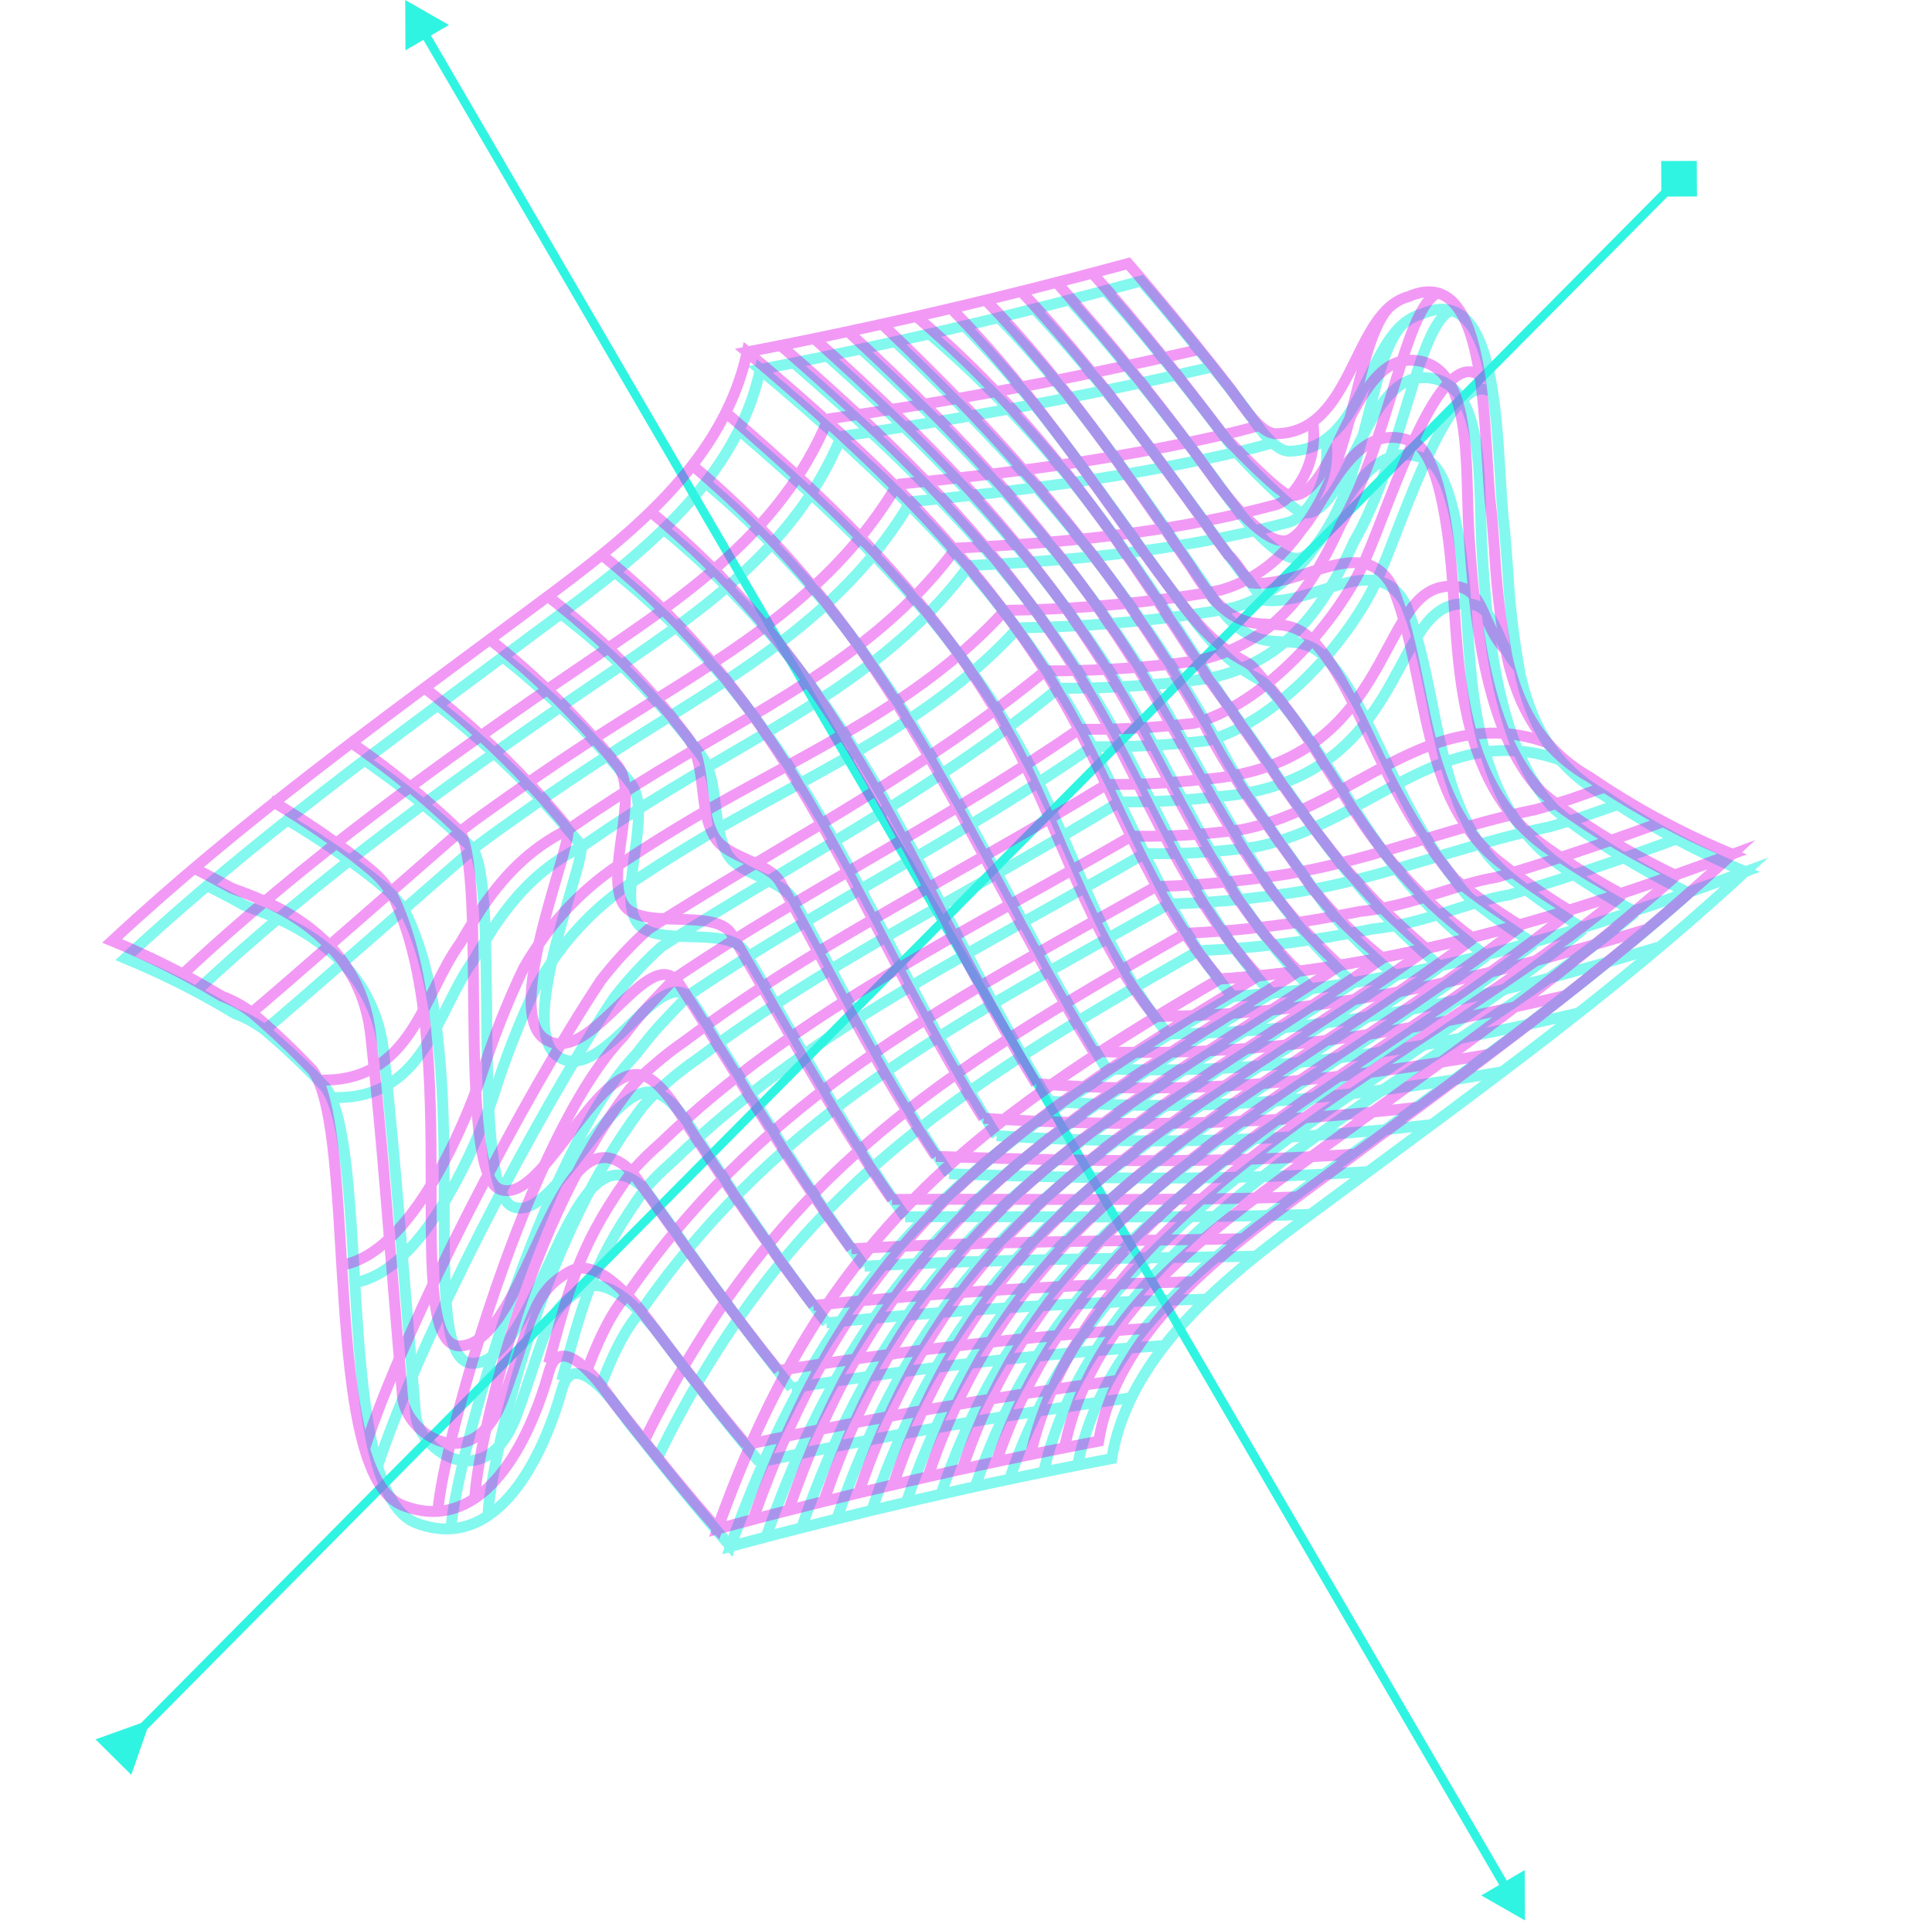 <svg width="443" height="441" viewBox="0 0 443 441" fill="none" xmlns="http://www.w3.org/2000/svg">
<g opacity="0.6">
<path d="M282.63 228.535C224.034 262.695 191.003 288.559 167.465 354.646C160.184 346.321 153.439 337.953 146.89 329.647C145.595 328.044 144.218 326.442 143.016 324.675C140.298 320.756 131.483 309.287 128.904 318.537C124.645 333.77 114.201 356.431 95.442 349.319C76.453 342.131 85.158 264.146 74.678 249.47C70.28 244.813 65.629 240.401 60.747 236.255C58.664 234.675 56.359 233.412 53.906 232.508C51.301 230.939 48.658 229.426 45.979 227.967C40.365 224.954 34.602 222.229 28.712 219.804C58.19 192.411 89.798 169.646 121.987 145.701C143.146 129.954 168.398 112.345 174.319 84.724C202.357 108.353 228.166 132.657 246.738 164.636C259.008 185.8 266.439 209.734 282.63 228.535Z" stroke="#30F4E2" stroke-width="2.5" stroke-miterlimit="10"/>
<path d="M192.901 100.083C182.004 126.476 159.219 141.228 136.607 156.594C104.51 178.392 72.87 201.222 44.466 227.847" stroke="#30F4E2" stroke-width="2.5" stroke-miterlimit="10"/>
<path d="M208.78 115.084C194.308 139.574 171.71 152.988 148.353 167.571C138.473 173.733 128.922 180.067 119.618 186.625C117.757 187.927 115.897 189.261 114.052 190.579C112.208 191.897 110.332 193.28 108.618 194.628C106.904 195.976 62.752 234.837 60.633 236.257" stroke="#30F4E2" stroke-width="2.5" stroke-miterlimit="10"/>
<path d="M222.2 129.739C205.773 152.15 181.386 164.523 158.146 178.372C151.717 182.195 145.468 186.102 139.399 190.092C137.334 191.484 135.317 192.859 133.349 194.217C124.267 198.624 118.213 205.27 113.245 212.645C111.665 215.112 110.085 217.58 108.589 220.225C99.869 232.155 97.457 252.542 75.886 251.709" stroke="#30F4E2" stroke-width="2.5" stroke-miterlimit="10"/>
<path d="M233.421 143.995C214.768 164.575 189.952 175.672 166.347 189.105C161.089 192.126 155.979 195.226 150.968 198.422C149.363 199.492 147.644 200.563 146.007 201.649C138.843 206.22 132.609 212.109 127.638 219.005C125.993 221.265 124.468 223.61 123.069 226.031C119.228 234.094 115.958 242.418 113.282 250.941C112.375 253.77 99.48 291.062 81.359 294.168" stroke="#30F4E2" stroke-width="2.5" stroke-miterlimit="10"/>
<path d="M242.702 157.862C215.856 179.891 186.713 195.212 158.713 212.659C156.368 214.116 154.039 215.588 151.678 217.127C149.664 218.919 147.765 220.807 145.948 222.759C144.131 224.71 142.429 226.741 140.81 228.819C123.111 255.464 95.959 307.501 86.598 336.257" stroke="#30F4E2" stroke-width="2.5" stroke-miterlimit="10"/>
<path d="M250.413 171.27C221.162 191.422 192.2 205.96 164.887 223.638C162.623 225.126 160.359 226.598 158.064 228.135C155.877 230.288 153.789 232.505 151.685 234.754C149.581 237.003 147.755 239.362 145.898 241.753C124.227 264.29 104.616 334.714 103.405 350.477" stroke="#30F4E2" stroke-width="2.5" stroke-miterlimit="10"/>
<path d="M256.749 183.906C224.228 203.792 193.839 218.501 166.109 238.333C163.976 239.868 161.844 241.418 159.696 243.018C157.381 244.612 155.161 246.341 153.048 248.195C150.937 249.914 149.002 251.839 147.27 253.941C121.768 287.459 111.79 340.651 111.915 347.642" stroke="#30F4E2" stroke-width="2.5" stroke-miterlimit="10"/>
<path d="M262.372 195.822C224.109 217.958 190.334 234.061 160.914 260.201C158.644 262.215 156.407 264.288 154.203 266.42C152.005 268.322 149.936 270.369 148.011 272.547C136.616 288.396 134.087 296.848 128.806 316.652" stroke="#30F4E2" stroke-width="2.5" stroke-miterlimit="10"/>
<path d="M268.052 207.331C220.788 233.922 182.782 253.207 152.092 293.648C150.305 296.021 148.529 298.471 146.766 300.996C141.808 306.207 137.56 318.431 137.56 318.431" stroke="#30F4E2" stroke-width="2.5" stroke-miterlimit="10"/>
<path d="M274.839 218.056C217.66 250.63 180.211 273.775 150.399 335.113" stroke="#30F4E2" stroke-width="2.5" stroke-miterlimit="10"/>
<path d="M174.135 335.354C166.301 326.079 159.182 316.791 152.293 307.629C150.912 305.784 140.963 291.766 133.898 295.486C124.967 300.167 124.96 307.03 118.406 324.71C111.557 343.16 96.058 333.047 95.301 324.36C91.915 285.002 90.856 267.621 87.999 241.458C85.142 215.296 58.634 209.104 55.796 207.528C52.958 205.953 49.957 204.381 46.891 202.81" stroke="#30F4E2" stroke-width="2.5" stroke-miterlimit="10"/>
<path d="M181.498 318.342C170.816 305.069 161.384 291.822 152.349 278.975C150.849 276.822 149.333 274.703 147.786 272.698C130.685 255.718 124.3 311.774 108.689 312.688C94.377 313.53 110.049 243.6 92.911 209.139C91.599 206.952 89.915 205.012 87.935 203.407C85.626 201.475 83.243 199.626 80.786 197.86C75.848 194.257 70.572 190.806 64.957 187.508" stroke="#30F4E2" stroke-width="2.5" stroke-miterlimit="10"/>
<path d="M189.53 303.416C178.67 289.316 169.304 275.19 160.187 261.401C158.885 259.424 154.35 251.147 149.612 250.484C139.092 249.046 127.085 280.598 117.595 276.768C107.385 272.658 115.087 202.106 108.092 194.312C106.197 192.492 104.253 190.706 102.262 188.953C96.09 183.504 89.581 178.45 82.774 173.821" stroke="#30F4E2" stroke-width="2.5" stroke-miterlimit="10"/>
<path d="M198.166 290.414C184.563 271.876 173.622 253.306 162.401 235.392C161.148 233.414 159.894 231.436 158.624 229.459C151.596 219.828 138.272 249.501 127.811 242.224C118.056 235.423 135.104 196.023 133.147 193.749C123.354 181.791 112.239 170.981 100.016 161.527" stroke="#30F4E2" stroke-width="2.5" stroke-miterlimit="10"/>
<path d="M207.531 279.091C193.21 258.581 182.429 238.008 170.803 218.329C167.1 212.02 150.046 217.611 146.022 211.52C141.481 204.642 149.903 186.099 144.572 179.576C135.907 168.881 126.085 159.18 115.285 150.651" stroke="#30F4E2" stroke-width="2.5" stroke-miterlimit="10"/>
<path d="M217.604 269.218C203.366 247.91 193.238 226.643 181.976 206.436C179.324 201.686 169.805 200.768 166.961 196.151C162.878 189.492 165.342 179.219 160.517 172.899C151.381 160.804 140.652 150.001 128.623 140.785" stroke="#30F4E2" stroke-width="2.5" stroke-miterlimit="10"/>
<path d="M228.493 260.485C198.397 212.695 186.992 168.179 140.91 131.197" stroke="#30F4E2" stroke-width="2.5" stroke-miterlimit="10"/>
<path d="M240.601 252.625C210.791 203.61 198.401 159.437 152.022 121.241" stroke="#30F4E2" stroke-width="2.5" stroke-miterlimit="10"/>
<path d="M253.689 245.154C223.128 195.014 208.727 150.113 161.692 110.66" stroke="#30F4E2" stroke-width="2.5" stroke-miterlimit="10"/>
<path d="M267.857 237.208C252.58 218.634 246.416 194.677 235.157 173.755C218.958 143.636 195.222 120.807 169.551 98.729" stroke="#30F4E2" stroke-width="2.5" stroke-miterlimit="10"/>
<path d="M400.017 200.037C370.537 227.333 339.183 249.8 307.123 273.629C286.796 288.711 259.371 307.4 254.919 334.539C225.456 340.141 196.484 346.889 167.563 354.644C191.101 288.557 224.132 262.694 282.728 228.534C323.532 225.818 361.774 214.22 400.017 200.037Z" stroke="#30F4E2" stroke-width="2.5" stroke-miterlimit="10"/>
<path d="M291.519 227.823C233.669 262.815 198.984 286.123 175.693 352.401" stroke="#30F4E2" stroke-width="2.5" stroke-miterlimit="10"/>
<path d="M300.695 226.813C243.818 262.633 206.855 283.9 183.857 350.238" stroke="#30F4E2" stroke-width="2.5" stroke-miterlimit="10"/>
<path d="M310.173 225.488C254.351 262.152 214.647 281.89 191.942 348.19" stroke="#30F4E2" stroke-width="2.5" stroke-miterlimit="10"/>
<path d="M320.004 223.816C265.349 261.255 222.35 280.191 199.98 346.16" stroke="#30F4E2" stroke-width="2.5" stroke-miterlimit="10"/>
<path d="M330.136 221.764C276.809 259.911 229.943 278.77 207.922 344.293" stroke="#30F4E2" stroke-width="2.5" stroke-miterlimit="10"/>
<path d="M340.73 219.314C288.86 258.053 237.557 277.69 215.863 342.427" stroke="#30F4E2" stroke-width="2.5" stroke-miterlimit="10"/>
<path d="M351.692 216.434C301.406 255.648 245.128 276.887 223.726 340.692" stroke="#30F4E2" stroke-width="2.5" stroke-miterlimit="10"/>
<path d="M363.068 213.091C314.413 252.7 252.722 276.426 231.543 339.04" stroke="#30F4E2" stroke-width="2.5" stroke-miterlimit="10"/>
<path d="M374.905 209.269C332.748 245.248 252.929 278.032 239.343 337.453" stroke="#30F4E2" stroke-width="2.5" stroke-miterlimit="10"/>
<path d="M387.206 204.918C358.426 230.493 327.728 251.518 296.931 274.235C275.145 290.367 252.845 307.728 247.098 335.964" stroke="#30F4E2" stroke-width="2.5" stroke-miterlimit="10"/>
<path d="M259.685 320.533C230.906 324.416 202.534 329.267 174.135 335.354" stroke="#30F4E2" stroke-width="2.5" stroke-miterlimit="10"/>
<path d="M267.415 308.572C238.535 310.505 210.086 313.796 181.497 318.342" stroke="#30F4E2" stroke-width="2.5" stroke-miterlimit="10"/>
<path d="M277.085 297.959C247.761 298.631 218.652 300.422 189.466 303.417" stroke="#30F4E2" stroke-width="2.5" stroke-miterlimit="10"/>
<path d="M288.182 288.117C258.173 288.655 228.172 288.738 198.2 290.414" stroke="#30F4E2" stroke-width="2.5" stroke-miterlimit="10"/>
<path d="M300.436 278.53C269.461 279.509 238.522 278.925 207.531 279.091" stroke="#30F4E2" stroke-width="2.5" stroke-miterlimit="10"/>
<path d="M313.742 268.697C281.586 270.9 249.787 270.332 217.604 269.218" stroke="#30F4E2" stroke-width="2.5" stroke-miterlimit="10"/>
<path d="M328.282 257.931C295.182 261.82 261.796 262.675 228.541 260.484" stroke="#30F4E2" stroke-width="2.5" stroke-miterlimit="10"/>
<path d="M344.488 245.802C309.38 251.831 276.225 255.401 240.648 252.543" stroke="#30F4E2" stroke-width="2.5" stroke-miterlimit="10"/>
<path d="M361.952 232.332C325.539 240.807 291.19 246.611 253.689 245.153" stroke="#30F4E2" stroke-width="2.5" stroke-miterlimit="10"/>
<path d="M380.199 217.239C342.684 228.58 307.191 236.73 267.856 237.142" stroke="#30F4E2" stroke-width="2.5" stroke-miterlimit="10"/>
<path d="M400.144 199.905C361.869 214.153 323.58 225.801 282.629 228.535C266.438 209.734 259.007 185.8 246.737 164.636C228.166 132.657 202.438 108.352 174.318 84.724C203.797 79.072 232.784 72.292 261.671 64.439C268.621 72.446 275.132 80.46 281.382 88.348C282.645 89.952 283.876 91.556 285.123 93.16C289.072 98.716 292.407 103.534 295.655 103.476C313.518 103.156 313.022 75.519 325.955 72.035C345.295 63.557 342.806 105.883 345.024 121.812C345.255 124.686 345.484 127.512 345.697 130.337C346.125 138.467 347.078 146.559 348.552 154.565C350.322 162.664 353.715 170.734 360.093 176.734C362.336 178.884 364.842 180.74 367.55 182.26C370.001 183.939 372.483 185.554 375.061 187.134C383.079 192.035 391.465 196.304 400.144 199.905Z" stroke="#30F4E2" stroke-width="2.5" stroke-miterlimit="10"/>
<path d="M278.139 84.13C249.571 90.708 221.92 95.936 192.901 100.083" stroke="#30F4E2" stroke-width="2.5" stroke-miterlimit="10"/>
<path d="M291.918 101.527C289.058 102.375 286.26 103.076 283.494 103.711C258.597 109.426 234.53 112.525 208.781 115.084" stroke="#30F4E2" stroke-width="2.5" stroke-miterlimit="10"/>
<path d="M304.021 100.724C305.552 111.82 298.452 118.972 295.752 119.704C293.053 120.435 290.352 121.102 287.666 121.719C266.151 126.691 244.906 128.584 222.201 129.723" stroke="#30F4E2" stroke-width="2.5" stroke-miterlimit="10"/>
<path d="M321.198 74.836C313.8 83.49 313.7 109.609 301.793 124.994C300.336 127.162 298.681 129.189 296.85 131.051C292.986 134.964 288.182 137.817 282.899 139.335C280.196 139.904 277.524 140.342 274.802 140.732C261.084 142.724 247.25 143.814 233.39 143.995" stroke="#30F4E2" stroke-width="2.5" stroke-miterlimit="10"/>
<path d="M332.729 71.149C324.997 74.768 321.747 104.585 310.391 124.385C309.219 126.959 308.028 129.403 306.738 131.752C300.352 143.428 291.699 152.755 276.645 155.676C274.814 155.92 272.966 156.148 271.118 156.361C261.682 157.404 252.195 157.906 242.702 157.862" stroke="#30F4E2" stroke-width="2.5" stroke-miterlimit="10"/>
<path d="M342.393 90.181C332.943 83.13 322.188 118.4 316.117 132.201C309.546 147.15 292.452 165.816 276.752 169.903C274.58 170.137 272.407 170.355 270.266 170.54C263.779 171.101 257.177 171.338 250.461 171.253" stroke="#30F4E2" stroke-width="2.5" stroke-miterlimit="10"/>
<path d="M348.202 153.108C341.992 146.503 343.691 137.106 333.939 138.598C318.68 140.937 322.026 178.995 279.81 182.679C277.88 182.844 275.967 183.089 274.053 183.254C268.296 183.747 262.517 183.981 256.749 183.906" stroke="#30F4E2" stroke-width="2.5" stroke-miterlimit="10"/>
<path d="M358.087 174.461C330.944 164.54 313.519 189.246 287.7 194.278C285.512 194.562 283.324 194.812 281.216 195.029C274.971 195.653 268.694 195.901 262.419 195.773" stroke="#30F4E2" stroke-width="2.5" stroke-miterlimit="10"/>
<path d="M371.035 184.49C368.323 185.46 365.595 186.42 362.851 187.369C360.347 188.162 357.827 188.923 355.306 189.635C334.718 193.793 315.378 202.271 294.229 205.057C292.069 205.377 289.881 205.661 287.666 205.906C281.182 206.689 274.563 207.166 268.052 207.331" stroke="#30F4E2" stroke-width="2.5" stroke-miterlimit="10"/>
<path d="M384.433 192.429C373.992 196.259 363.369 199.93 352.627 203.261C350.479 203.934 348.33 204.574 346.164 205.215C336.576 206.769 326.92 211.821 314.76 213.063C312.558 213.493 310.357 213.923 308.138 214.304C297.136 216.304 286.011 217.557 274.841 218.056" stroke="#30F4E2" stroke-width="2.5" stroke-miterlimit="10"/>
<path d="M291.519 227.807C274.457 209.347 266.145 186.079 253.805 164.656C235.246 132.465 210.075 107.532 182.074 83.284" stroke="#30F4E2" stroke-width="2.5" stroke-miterlimit="10"/>
<path d="M300.711 226.796C282.522 208.958 273.325 186.145 260.934 164.544C242.304 132.078 217.661 106.631 189.844 81.778" stroke="#30F4E2" stroke-width="2.5" stroke-miterlimit="10"/>
<path d="M310.205 225.471C301.036 217.027 293.122 207.312 286.703 196.622C285.382 194.531 284.11 192.424 282.853 190.3C281.597 188.176 280.372 186.019 279.148 183.862C275.475 177.423 271.913 170.819 268.125 164.285C249.282 131.693 225.31 105.649 197.645 80.191" stroke="#30F4E2" stroke-width="2.5" stroke-miterlimit="10"/>
<path d="M320.036 223.783C315.582 220.188 311.417 216.25 307.577 212.005C306.317 210.613 305.106 209.187 303.911 207.761C295.775 196.117 285.798 183.287 279.264 170.395C277.991 168.249 276.712 166.061 275.427 163.829C256.275 131.193 232.942 104.585 205.461 78.522" stroke="#30F4E2" stroke-width="2.5" stroke-miterlimit="10"/>
<path d="M330.232 221.73C327.857 219.707 325.578 217.65 323.364 215.56C305.576 199.194 293.83 178.265 280.129 159.777C278.643 157.494 277.172 155.211 275.685 152.896C259.312 127.561 241.88 101.172 213.34 76.771" stroke="#30F4E2" stroke-width="2.5" stroke-miterlimit="10"/>
<path d="M340.794 219.264C338.308 217.373 335.852 215.401 333.509 213.394C312.049 194.265 309.096 178.153 290.264 157.009C288.491 155.057 283.448 154.66 274.469 143.112C256.888 120.173 241.564 95.372 221.266 74.921" stroke="#30F4E2" stroke-width="2.5" stroke-miterlimit="10"/>
<path d="M351.756 216.367C349.112 214.789 346.515 213.063 343.997 211.287C341.48 209.51 339.059 207.651 336.619 205.646C320.021 185.925 315.241 163.911 304.938 151.916C296.925 142.579 290.81 152.17 281.045 141.14C279.235 138.856 277.565 136.464 276.043 133.977C261.183 112.42 246.501 90.795 229.207 73.022" stroke="#30F4E2" stroke-width="2.5" stroke-miterlimit="10"/>
<path d="M363.165 213.024C360.395 211.34 357.688 209.588 355.046 207.771C352.414 205.948 349.83 204.059 347.342 202.088C328.106 187.407 330.858 159.712 322.359 138.724C315.631 125.836 301.249 139.103 289.853 137.681C288.2 136.085 286.518 132.863 284.621 131.27C283.091 129.265 281.608 127.194 280.109 125.123C266.649 106.468 253.091 87.734 237.26 70.927" stroke="#30F4E2" stroke-width="2.5" stroke-miterlimit="10"/>
<path d="M375.002 209.17C372.061 207.596 369.2 205.945 366.418 204.217C363.636 202.489 360.924 200.7 358.281 198.851C338.185 185.128 337.521 158.975 336.238 139.988C336.038 136.967 334.521 108.552 327.041 105.385C311.655 98.88 306.257 123.955 298.787 127.715C293.588 130.345 283.7 117.025 281.785 114.425C270.486 98.587 258.326 83.382 245.362 68.879" stroke="#30F4E2" stroke-width="2.5" stroke-miterlimit="10"/>
<path d="M387.335 204.834C379.109 200.899 371.206 196.321 363.698 191.142C361.219 189.47 358.838 187.656 356.567 185.709C343.132 172.03 340.94 143.123 339.874 127.124C338.807 111.125 341.274 86.558 326.314 86.615C312.508 86.668 309.022 118.717 298.753 117.649C296.523 117.429 284.642 105.234 283.294 103.47C273.927 91.084 264.217 78.655 253.526 66.699" stroke="#30F4E2" stroke-width="2.5" stroke-miterlimit="10"/>
</g>
<path d="M32.332 395.195L21.901 398.935L30.1 407.065L33.752 396.604L32.332 395.195ZM389.066 36.901L380.901 36.934L380.935 45.099L389.1 45.066L389.066 36.901ZM33.048 397.314L385.71 41.704L384.29 40.296L31.628 395.905L33.048 397.314Z" fill="#30F4E2"/>
<path d="M92.917 -0L92.965 11.547L102.941 5.732L92.917 -0ZM349.666 440.46L349.618 428.913L339.642 434.728L349.666 440.46ZM96.585 8.279L344.27 433.188L345.998 432.181L98.313 7.272L96.585 8.279Z" fill="#30F4E2"/>
<g opacity="0.4">
<path d="M279.63 224.535C221.034 258.695 188.003 284.559 164.465 350.646C157.184 342.321 150.439 333.953 143.89 325.647C142.595 324.044 141.218 322.442 140.016 320.675C137.298 316.756 128.483 305.287 125.904 314.537C121.645 329.77 111.201 352.431 92.442 345.319C73.453 338.131 82.158 260.146 71.678 245.47C67.28 240.813 62.629 236.401 57.747 232.255C55.664 230.675 53.359 229.412 50.906 228.508C48.301 226.939 45.658 225.426 42.979 223.967C37.365 220.954 31.602 218.229 25.712 215.804C55.19 188.411 86.798 165.646 118.987 141.701C140.146 125.954 165.398 108.345 171.319 80.724C199.357 104.353 225.166 128.657 243.738 160.636C256.008 181.8 263.439 205.734 279.63 224.535Z" stroke="#DF01E5" stroke-width="2.5" stroke-miterlimit="10"/>
<path d="M189.901 96.083C179.004 122.476 156.219 137.228 133.607 152.594C101.51 174.392 69.87 197.222 41.466 223.847" stroke="#DF01E5" stroke-width="2.5" stroke-miterlimit="10"/>
<path d="M205.78 111.084C191.308 135.574 168.71 148.988 145.353 163.571C135.473 169.733 125.922 176.067 116.618 182.625C114.757 183.927 112.897 185.261 111.052 186.579C109.208 187.897 107.332 189.28 105.618 190.628C103.904 191.976 59.752 230.837 57.633 232.257" stroke="#DF01E5" stroke-width="2.5" stroke-miterlimit="10"/>
<path d="M219.2 125.739C202.773 148.15 178.386 160.523 155.146 174.372C148.717 178.195 142.468 182.102 136.399 186.092C134.334 187.484 132.317 188.859 130.349 190.217C121.267 194.624 115.213 201.27 110.245 208.645C108.665 211.112 107.085 213.58 105.589 216.225C96.869 228.155 94.457 248.542 72.886 247.709" stroke="#DF01E5" stroke-width="2.5" stroke-miterlimit="10"/>
<path d="M230.421 139.995C211.768 160.575 186.952 171.672 163.347 185.105C158.089 188.126 152.979 191.226 147.968 194.422C146.363 195.492 144.644 196.563 143.007 197.649C135.843 202.22 129.609 208.109 124.638 215.005C122.993 217.265 121.468 219.61 120.069 222.031C116.228 230.094 112.958 238.418 110.282 246.941C109.375 249.77 96.48 287.062 78.359 290.168" stroke="#DF01E5" stroke-width="2.5" stroke-miterlimit="10"/>
<path d="M239.702 153.862C212.856 175.891 183.713 191.212 155.713 208.659C153.368 210.116 151.039 211.588 148.678 213.127C146.664 214.919 144.765 216.807 142.948 218.759C141.131 220.71 139.429 222.741 137.81 224.819C120.111 251.464 92.959 303.501 83.598 332.257" stroke="#DF01E5" stroke-width="2.5" stroke-miterlimit="10"/>
<path d="M247.413 167.27C218.162 187.422 189.2 201.96 161.887 219.638C159.623 221.126 157.359 222.598 155.064 224.135C152.877 226.288 150.789 228.505 148.685 230.754C146.581 233.003 144.755 235.362 142.898 237.753C121.227 260.29 101.616 330.714 100.405 346.477" stroke="#DF01E5" stroke-width="2.5" stroke-miterlimit="10"/>
<path d="M253.749 179.906C221.228 199.792 190.839 214.501 163.109 234.333C160.976 235.868 158.844 237.418 156.696 239.018C154.381 240.612 152.161 242.341 150.048 244.195C147.937 245.914 146.002 247.839 144.27 249.941C118.768 283.459 108.79 336.651 108.915 343.642" stroke="#DF01E5" stroke-width="2.5" stroke-miterlimit="10"/>
<path d="M259.372 191.822C221.109 213.958 187.334 230.061 157.914 256.201C155.644 258.215 153.407 260.288 151.203 262.42C149.005 264.322 146.936 266.369 145.011 268.547C133.616 284.396 131.087 292.848 125.806 312.652" stroke="#DF01E5" stroke-width="2.5" stroke-miterlimit="10"/>
<path d="M265.052 203.331C217.788 229.922 179.782 249.207 149.092 289.648C147.305 292.021 145.529 294.471 143.766 296.996C138.808 302.207 134.56 314.431 134.56 314.431" stroke="#DF01E5" stroke-width="2.5" stroke-miterlimit="10"/>
<path d="M271.839 214.056C214.66 246.63 177.211 269.775 147.399 331.113" stroke="#DF01E5" stroke-width="2.5" stroke-miterlimit="10"/>
<path d="M171.135 331.354C163.301 322.079 156.182 312.791 149.293 303.629C147.912 301.784 137.963 287.766 130.898 291.486C121.967 296.167 121.96 303.03 115.406 320.71C108.557 339.16 93.058 329.047 92.301 320.36C88.915 281.002 87.856 263.621 84.999 237.458C82.142 211.296 55.634 205.104 52.796 203.528C49.958 201.953 46.957 200.381 43.891 198.81" stroke="#DF01E5" stroke-width="2.5" stroke-miterlimit="10"/>
<path d="M178.498 314.342C167.816 301.069 158.384 287.822 149.349 274.975C147.849 272.822 146.333 270.703 144.786 268.698C127.685 251.718 121.3 307.774 105.689 308.688C91.377 309.53 107.049 239.6 89.911 205.139C88.599 202.952 86.915 201.012 84.935 199.407C82.626 197.475 80.243 195.626 77.786 193.86C72.848 190.257 67.572 186.806 61.957 183.508" stroke="#DF01E5" stroke-width="2.5" stroke-miterlimit="10"/>
<path d="M186.53 299.416C175.67 285.316 166.304 271.19 157.187 257.401C155.885 255.424 151.35 247.147 146.612 246.484C136.092 245.046 124.085 276.598 114.595 272.768C104.385 268.658 112.087 198.106 105.092 190.312C103.197 188.492 101.253 186.706 99.262 184.953C93.09 179.504 86.581 174.45 79.774 169.821" stroke="#DF01E5" stroke-width="2.5" stroke-miterlimit="10"/>
<path d="M195.166 286.414C181.563 267.876 170.622 249.306 159.401 231.392C158.148 229.414 156.894 227.436 155.624 225.459C148.596 215.828 135.272 245.501 124.811 238.224C115.056 231.423 132.104 192.023 130.147 189.749C120.354 177.791 109.239 166.981 97.016 157.527" stroke="#DF01E5" stroke-width="2.5" stroke-miterlimit="10"/>
<path d="M204.531 275.091C190.21 254.581 179.429 234.008 167.803 214.329C164.1 208.02 147.046 213.611 143.022 207.52C138.481 200.642 146.903 182.099 141.572 175.576C132.907 164.881 123.085 155.18 112.285 146.651" stroke="#DF01E5" stroke-width="2.5" stroke-miterlimit="10"/>
<path d="M214.604 265.218C200.366 243.91 190.238 222.643 178.976 202.436C176.324 197.686 166.805 196.768 163.961 192.151C159.878 185.492 162.342 175.219 157.517 168.899C148.381 156.804 137.652 146.001 125.623 136.785" stroke="#DF01E5" stroke-width="2.5" stroke-miterlimit="10"/>
<path d="M225.493 256.485C195.397 208.695 183.992 164.179 137.91 127.197" stroke="#DF01E5" stroke-width="2.5" stroke-miterlimit="10"/>
<path d="M237.601 248.625C207.791 199.61 195.401 155.437 149.022 117.241" stroke="#DF01E5" stroke-width="2.5" stroke-miterlimit="10"/>
<path d="M250.689 241.154C220.128 191.014 205.727 146.113 158.692 106.66" stroke="#DF01E5" stroke-width="2.5" stroke-miterlimit="10"/>
<path d="M264.857 233.208C249.58 214.634 243.416 190.677 232.157 169.755C215.958 139.636 192.222 116.807 166.551 94.729" stroke="#DF01E5" stroke-width="2.5" stroke-miterlimit="10"/>
<path d="M397.017 196.037C367.537 223.333 336.183 245.8 304.123 269.629C283.796 284.711 256.371 303.4 251.919 330.539C222.456 336.141 193.484 342.889 164.563 350.644C188.101 284.557 221.132 258.694 279.728 224.534C320.532 221.818 358.774 210.22 397.017 196.037Z" stroke="#DF01E5" stroke-width="2.5" stroke-miterlimit="10"/>
<path d="M288.519 223.823C230.669 258.815 195.984 282.123 172.693 348.401" stroke="#DF01E5" stroke-width="2.5" stroke-miterlimit="10"/>
<path d="M297.695 222.813C240.818 258.633 203.855 279.9 180.857 346.238" stroke="#DF01E5" stroke-width="2.5" stroke-miterlimit="10"/>
<path d="M307.173 221.488C251.351 258.152 211.647 277.89 188.942 344.19" stroke="#DF01E5" stroke-width="2.5" stroke-miterlimit="10"/>
<path d="M317.004 219.816C262.349 257.255 219.35 276.191 196.98 342.16" stroke="#DF01E5" stroke-width="2.5" stroke-miterlimit="10"/>
<path d="M327.136 217.764C273.809 255.911 226.943 274.77 204.922 340.293" stroke="#DF01E5" stroke-width="2.5" stroke-miterlimit="10"/>
<path d="M337.73 215.314C285.86 254.053 234.557 273.69 212.863 338.427" stroke="#DF01E5" stroke-width="2.5" stroke-miterlimit="10"/>
<path d="M348.692 212.434C298.406 251.648 242.128 272.887 220.726 336.692" stroke="#DF01E5" stroke-width="2.5" stroke-miterlimit="10"/>
<path d="M360.068 209.091C311.413 248.7 249.722 272.426 228.543 335.04" stroke="#DF01E5" stroke-width="2.5" stroke-miterlimit="10"/>
<path d="M371.905 205.269C329.748 241.248 249.929 274.032 236.343 333.453" stroke="#DF01E5" stroke-width="2.5" stroke-miterlimit="10"/>
<path d="M384.206 200.918C355.426 226.493 324.728 247.518 293.931 270.235C272.145 286.367 249.845 303.728 244.098 331.964" stroke="#DF01E5" stroke-width="2.5" stroke-miterlimit="10"/>
<path d="M256.685 316.533C227.906 320.416 199.534 325.267 171.135 331.354" stroke="#DF01E5" stroke-width="2.5" stroke-miterlimit="10"/>
<path d="M264.415 304.572C235.535 306.505 207.086 309.796 178.497 314.342" stroke="#DF01E5" stroke-width="2.5" stroke-miterlimit="10"/>
<path d="M274.085 293.959C244.761 294.631 215.652 296.422 186.466 299.417" stroke="#DF01E5" stroke-width="2.5" stroke-miterlimit="10"/>
<path d="M285.182 284.117C255.173 284.655 225.172 284.738 195.2 286.414" stroke="#DF01E5" stroke-width="2.5" stroke-miterlimit="10"/>
<path d="M297.436 274.53C266.461 275.509 235.522 274.925 204.531 275.091" stroke="#DF01E5" stroke-width="2.5" stroke-miterlimit="10"/>
<path d="M310.742 264.697C278.586 266.9 246.787 266.332 214.604 265.218" stroke="#DF01E5" stroke-width="2.5" stroke-miterlimit="10"/>
<path d="M325.282 253.931C292.182 257.82 258.796 258.675 225.541 256.484" stroke="#DF01E5" stroke-width="2.5" stroke-miterlimit="10"/>
<path d="M341.488 241.802C306.38 247.831 273.225 251.401 237.648 248.543" stroke="#DF01E5" stroke-width="2.5" stroke-miterlimit="10"/>
<path d="M358.952 228.332C322.539 236.807 288.19 242.611 250.689 241.153" stroke="#DF01E5" stroke-width="2.5" stroke-miterlimit="10"/>
<path d="M377.199 213.239C339.684 224.58 304.191 232.73 264.856 233.142" stroke="#DF01E5" stroke-width="2.5" stroke-miterlimit="10"/>
<path d="M397.144 195.905C358.869 210.153 320.58 221.801 279.629 224.535C263.438 205.734 256.007 181.8 243.737 160.636C225.166 128.657 199.438 104.352 171.318 80.724C200.797 75.072 229.784 68.292 258.671 60.439C265.621 68.446 272.132 76.46 278.382 84.348C279.645 85.952 280.876 87.556 282.123 89.16C286.072 94.716 289.407 99.534 292.655 99.476C310.518 99.156 310.022 71.519 322.955 68.035C342.295 59.557 339.806 101.883 342.024 117.812C342.255 120.686 342.484 123.512 342.697 126.337C343.125 134.467 344.078 142.559 345.552 150.565C347.322 158.664 350.715 166.734 357.093 172.734C359.336 174.884 361.842 176.74 364.55 178.26C367.001 179.939 369.483 181.554 372.061 183.134C380.079 188.035 388.465 192.304 397.144 195.905Z" stroke="#DF01E5" stroke-width="2.5" stroke-miterlimit="10"/>
<path d="M275.139 80.13C246.571 86.708 218.92 91.936 189.901 96.083" stroke="#DF01E5" stroke-width="2.5" stroke-miterlimit="10"/>
<path d="M288.918 97.527C286.058 98.375 283.26 99.076 280.494 99.711C255.597 105.426 231.53 108.525 205.781 111.084" stroke="#DF01E5" stroke-width="2.5" stroke-miterlimit="10"/>
<path d="M301.021 96.724C302.552 107.82 295.452 114.972 292.752 115.704C290.053 116.435 287.352 117.102 284.666 117.719C263.151 122.691 241.906 124.584 219.201 125.723" stroke="#DF01E5" stroke-width="2.5" stroke-miterlimit="10"/>
<path d="M318.198 70.836C310.8 79.49 310.7 105.609 298.793 120.994C297.336 123.162 295.681 125.189 293.85 127.051C289.986 130.964 285.182 133.817 279.899 135.335C277.196 135.904 274.524 136.342 271.802 136.732C258.084 138.724 244.25 139.814 230.39 139.995" stroke="#DF01E5" stroke-width="2.5" stroke-miterlimit="10"/>
<path d="M329.729 67.149C321.997 70.768 318.747 100.585 307.391 120.385C306.219 122.959 305.028 125.403 303.738 127.752C297.352 139.428 288.699 148.755 273.645 151.676C271.814 151.92 269.966 152.148 268.118 152.361C258.682 153.404 249.195 153.906 239.702 153.862" stroke="#DF01E5" stroke-width="2.5" stroke-miterlimit="10"/>
<path d="M339.393 86.181C329.943 79.13 319.188 114.4 313.117 128.201C306.546 143.15 289.452 161.816 273.752 165.903C271.58 166.137 269.407 166.355 267.266 166.54C260.779 167.101 254.177 167.338 247.461 167.253" stroke="#DF01E5" stroke-width="2.5" stroke-miterlimit="10"/>
<path d="M345.202 149.108C338.992 142.503 340.691 133.106 330.939 134.598C315.68 136.937 319.026 174.995 276.81 178.679C274.88 178.844 272.967 179.089 271.053 179.254C265.296 179.747 259.517 179.981 253.749 179.906" stroke="#DF01E5" stroke-width="2.5" stroke-miterlimit="10"/>
<path d="M355.087 170.461C327.944 160.54 310.519 185.246 284.7 190.278C282.512 190.562 280.324 190.812 278.216 191.029C271.971 191.653 265.694 191.901 259.419 191.773" stroke="#DF01E5" stroke-width="2.5" stroke-miterlimit="10"/>
<path d="M368.035 180.49C365.323 181.46 362.595 182.42 359.851 183.369C357.347 184.162 354.827 184.923 352.306 185.635C331.718 189.793 312.378 198.271 291.229 201.057C289.069 201.377 286.881 201.661 284.666 201.906C278.182 202.689 271.563 203.166 265.052 203.331" stroke="#DF01E5" stroke-width="2.5" stroke-miterlimit="10"/>
<path d="M381.433 188.429C370.992 192.259 360.369 195.93 349.627 199.261C347.479 199.934 345.33 200.574 343.164 201.215C333.576 202.769 323.92 207.821 311.76 209.063C309.558 209.493 307.357 209.923 305.138 210.304C294.136 212.304 283.011 213.557 271.841 214.056" stroke="#DF01E5" stroke-width="2.5" stroke-miterlimit="10"/>
<path d="M288.519 223.807C271.457 205.347 263.145 182.079 250.805 160.656C232.246 128.465 207.075 103.532 179.074 79.284" stroke="#DF01E5" stroke-width="2.5" stroke-miterlimit="10"/>
<path d="M297.711 222.796C279.522 204.958 270.325 182.145 257.934 160.544C239.304 128.078 214.661 102.631 186.844 77.778" stroke="#DF01E5" stroke-width="2.5" stroke-miterlimit="10"/>
<path d="M307.205 221.471C298.036 213.027 290.122 203.312 283.703 192.622C282.382 190.531 281.11 188.424 279.853 186.3C278.597 184.176 277.372 182.019 276.148 179.862C272.475 173.423 268.913 166.819 265.125 160.285C246.282 127.693 222.31 101.649 194.645 76.191" stroke="#DF01E5" stroke-width="2.5" stroke-miterlimit="10"/>
<path d="M317.036 219.783C312.582 216.188 308.417 212.25 304.577 208.005C303.317 206.613 302.106 205.187 300.911 203.761C292.775 192.117 282.798 179.287 276.264 166.395C274.991 164.249 273.712 162.061 272.427 159.829C253.275 127.193 229.942 100.585 202.461 74.522" stroke="#DF01E5" stroke-width="2.5" stroke-miterlimit="10"/>
<path d="M327.232 217.73C324.857 215.707 322.578 213.65 320.364 211.56C302.576 195.194 290.83 174.265 277.129 155.777C275.643 153.494 274.172 151.211 272.685 148.896C256.312 123.561 238.88 97.172 210.34 72.771" stroke="#DF01E5" stroke-width="2.5" stroke-miterlimit="10"/>
<path d="M337.794 215.264C335.308 213.373 332.852 211.401 330.509 209.394C309.049 190.265 306.096 174.153 287.264 153.009C285.491 151.057 280.448 150.66 271.469 139.112C253.888 116.173 238.564 91.372 218.266 70.921" stroke="#DF01E5" stroke-width="2.5" stroke-miterlimit="10"/>
<path d="M348.756 212.367C346.112 210.789 343.515 209.063 340.997 207.287C338.48 205.51 336.059 203.651 333.619 201.646C317.021 181.925 312.241 159.911 301.938 147.916C293.925 138.579 287.81 148.17 278.045 137.14C276.235 134.856 274.565 132.464 273.043 129.977C258.183 108.42 243.501 86.795 226.207 69.022" stroke="#DF01E5" stroke-width="2.5" stroke-miterlimit="10"/>
<path d="M360.165 209.024C357.395 207.34 354.688 205.588 352.046 203.771C349.414 201.948 346.83 200.059 344.342 198.088C325.106 183.407 327.858 155.712 319.359 134.724C312.631 121.836 298.249 135.103 286.853 133.681C285.2 132.085 283.518 128.863 281.621 127.27C280.091 125.265 278.608 123.194 277.109 121.123C263.649 102.468 250.091 83.734 234.26 66.927" stroke="#DF01E5" stroke-width="2.5" stroke-miterlimit="10"/>
<path d="M372.002 205.17C369.061 203.596 366.2 201.945 363.418 200.217C360.636 198.489 357.924 196.7 355.281 194.851C335.185 181.128 334.521 154.975 333.238 135.988C333.038 132.967 331.521 104.552 324.041 101.385C308.655 94.88 303.257 119.955 295.787 123.715C290.588 126.345 280.7 113.025 278.785 110.425C267.486 94.587 255.326 79.382 242.362 64.879" stroke="#DF01E5" stroke-width="2.5" stroke-miterlimit="10"/>
<path d="M384.335 200.834C376.109 196.899 368.206 192.321 360.698 187.142C358.219 185.47 355.838 183.656 353.567 181.709C340.132 168.03 337.94 139.123 336.874 123.124C335.807 107.125 338.274 82.558 323.314 82.615C309.508 82.668 306.022 114.717 295.753 113.649C293.523 113.429 281.642 101.234 280.294 99.47C270.927 87.084 261.217 74.655 250.526 62.699" stroke="#DF01E5" stroke-width="2.5" stroke-miterlimit="10"/>
</g>
</svg>
